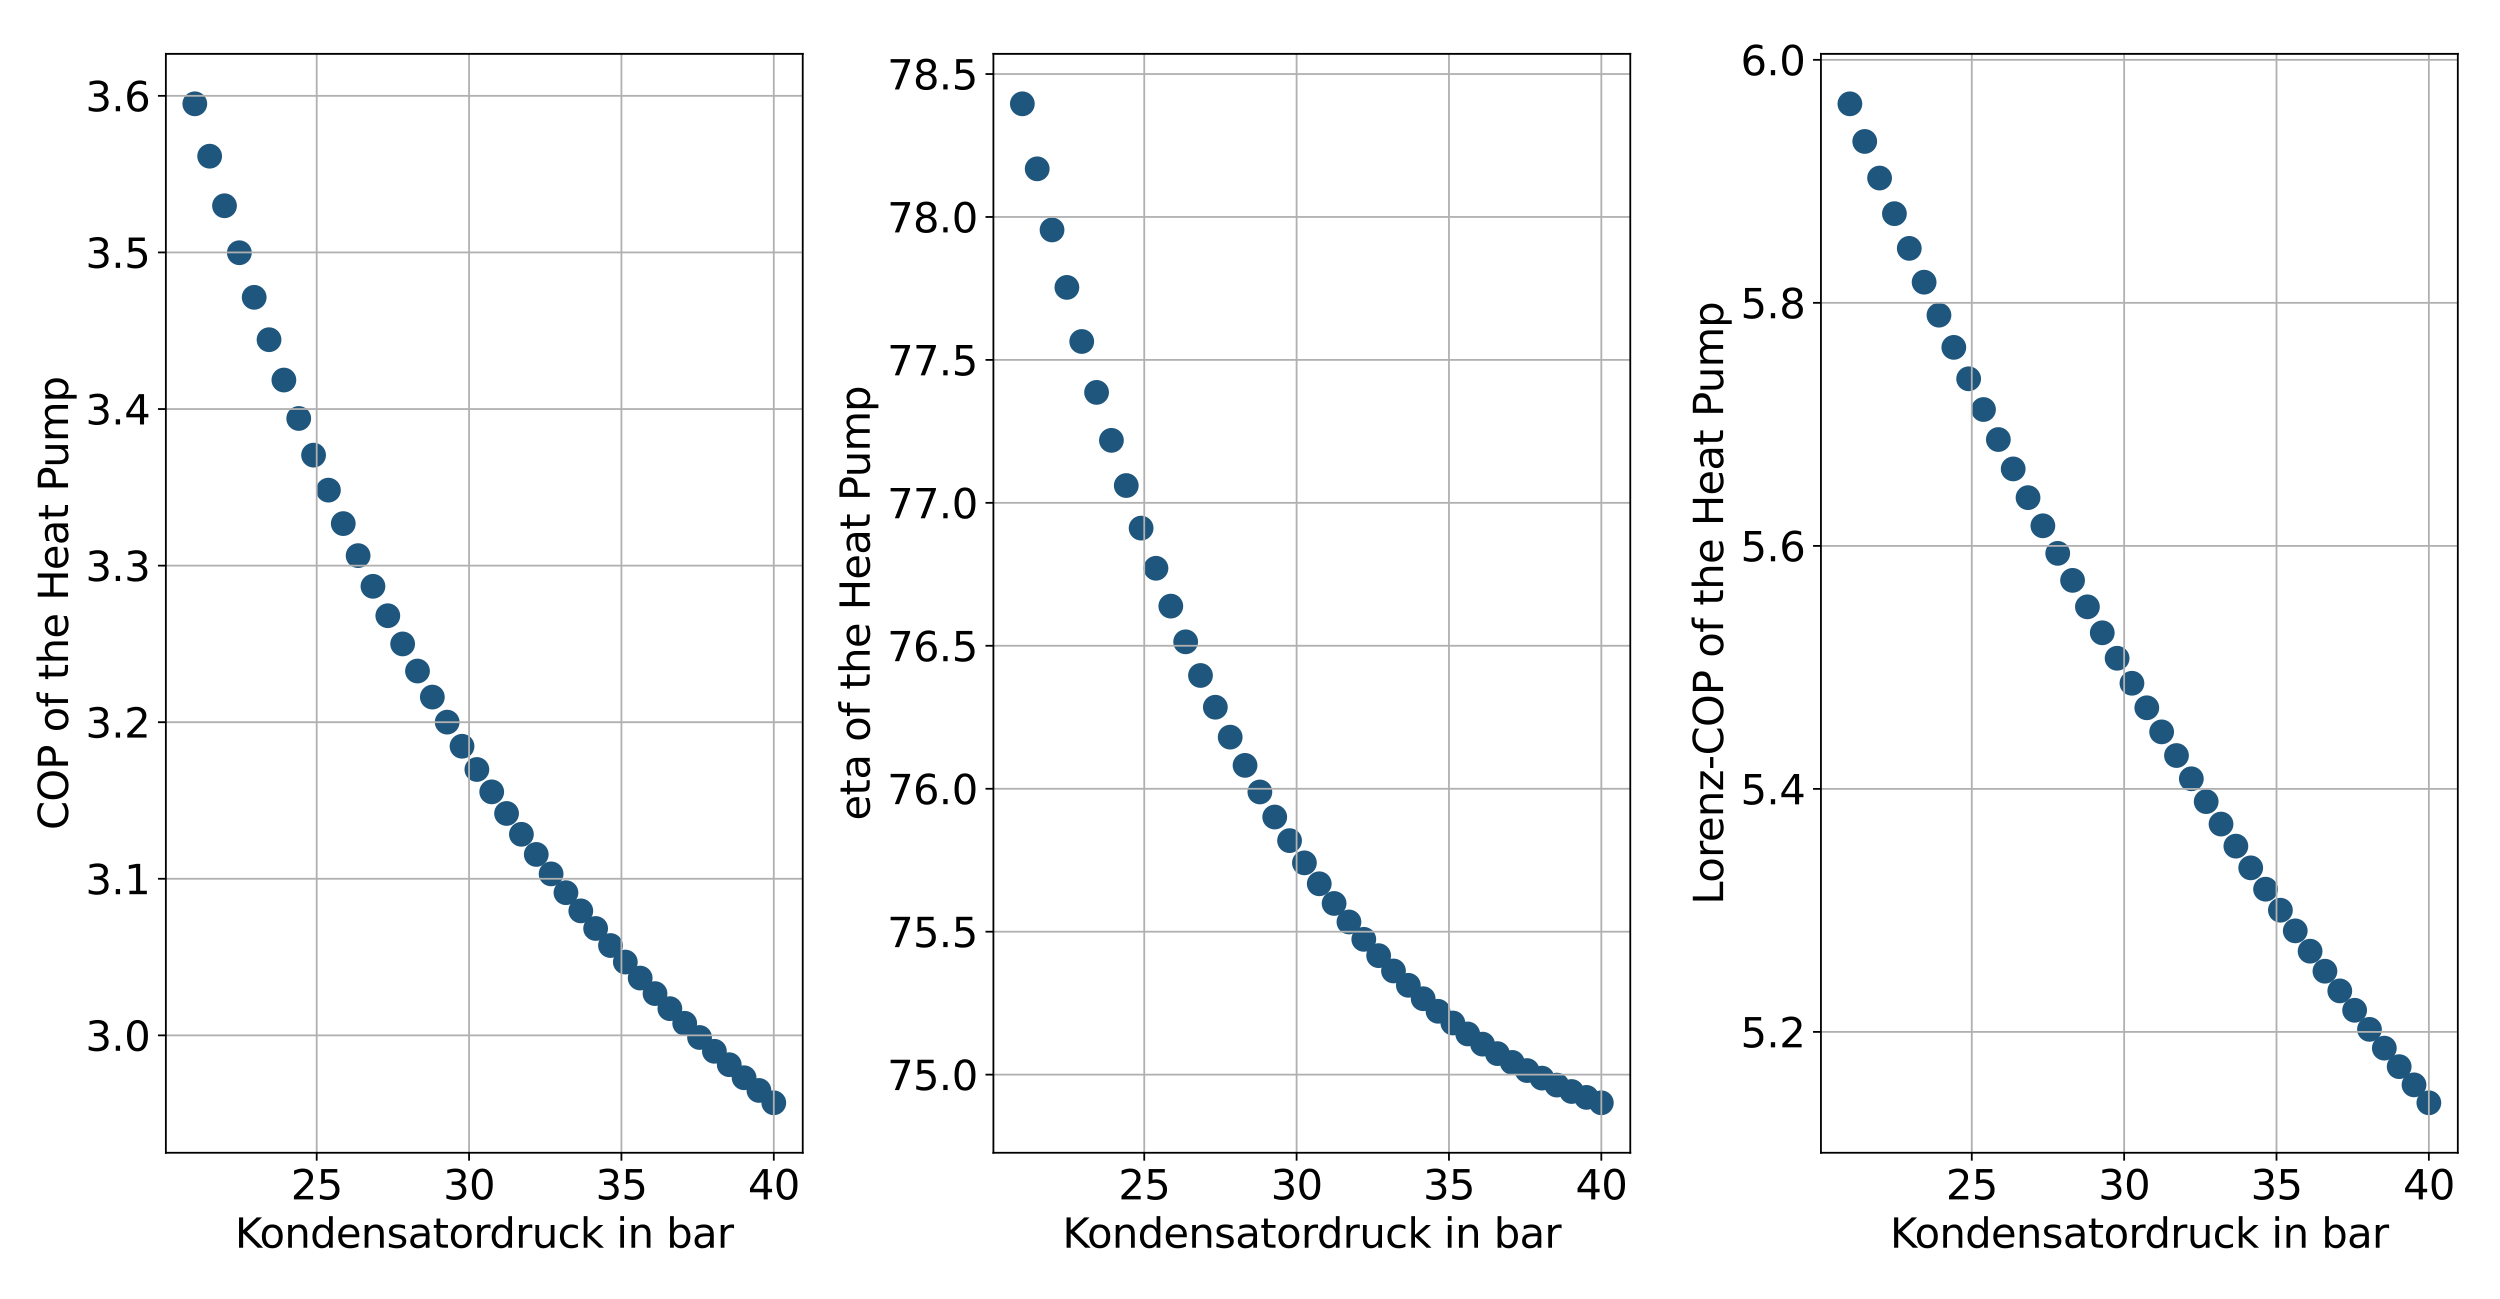 <?xml version="1.0" encoding="utf-8" standalone="no"?>
<!DOCTYPE svg PUBLIC "-//W3C//DTD SVG 1.1//EN"
  "http://www.w3.org/Graphics/SVG/1.1/DTD/svg11.dtd">
<svg xmlns:xlink="http://www.w3.org/1999/xlink" width="1108.224pt" height="576pt" viewBox="0 0 1108.224 576" xmlns="http://www.w3.org/2000/svg" version="1.1">
 <defs>
  <style type="text/css">*{stroke-linejoin: round; stroke-linecap: butt}</style>
 </defs>
 <g id="figure_1">
  <g id="patch_1">
   <path d="M 0 576 
L 1108.224 576 
L 1108.224 0 
L 0 0 
z
" style="fill: #ffffff"/>
  </g>
  <g id="axes_1">
   <g id="patch_2">
    <path d="M 73.526 511 
L 355.844 511 
L 355.844 23.878 
L 73.526 23.878 
z
" style="fill: #ffffff"/>
   </g>
   <g id="PathCollection_1">
    <defs>
     <path id="m84da83ea0f" d="M 0 5 
C 1.326 5 2.598 4.473 3.536 3.536 
C 4.473 2.598 5 1.326 5 0 
C 5 -1.326 4.473 -2.598 3.536 -3.536 
C 2.598 -4.473 1.326 -5 0 -5 
C -1.326 -5 -2.598 -4.473 -3.536 -3.536 
C -4.473 -2.598 -5 -1.326 -5 0 
C -5 1.326 -4.473 2.598 -3.536 3.536 
C -2.598 4.473 -1.326 5 0 5 
z
" style="stroke: #1f567d"/>
    </defs>
    <g clip-path="url(#pd840b50c28)">
     <use xlink:href="#m84da83ea0f" x="86.358" y="46.02" style="fill: #1f567d; stroke: #1f567d"/>
     <use xlink:href="#m84da83ea0f" x="92.939" y="69.239" style="fill: #1f567d; stroke: #1f567d"/>
     <use xlink:href="#m84da83ea0f" x="99.52" y="91.212" style="fill: #1f567d; stroke: #1f567d"/>
     <use xlink:href="#m84da83ea0f" x="106.101" y="112.037" style="fill: #1f567d; stroke: #1f567d"/>
     <use xlink:href="#m84da83ea0f" x="112.682" y="131.803" style="fill: #1f567d; stroke: #1f567d"/>
     <use xlink:href="#m84da83ea0f" x="119.263" y="150.59" style="fill: #1f567d; stroke: #1f567d"/>
     <use xlink:href="#m84da83ea0f" x="125.843" y="168.468" style="fill: #1f567d; stroke: #1f567d"/>
     <use xlink:href="#m84da83ea0f" x="132.424" y="185.503" style="fill: #1f567d; stroke: #1f567d"/>
     <use xlink:href="#m84da83ea0f" x="139.005" y="201.753" style="fill: #1f567d; stroke: #1f567d"/>
     <use xlink:href="#m84da83ea0f" x="145.586" y="217.272" style="fill: #1f567d; stroke: #1f567d"/>
     <use xlink:href="#m84da83ea0f" x="152.167" y="232.107" style="fill: #1f567d; stroke: #1f567d"/>
     <use xlink:href="#m84da83ea0f" x="158.748" y="246.304" style="fill: #1f567d; stroke: #1f567d"/>
     <use xlink:href="#m84da83ea0f" x="165.328" y="259.903" style="fill: #1f567d; stroke: #1f567d"/>
     <use xlink:href="#m84da83ea0f" x="171.909" y="272.94" style="fill: #1f567d; stroke: #1f567d"/>
     <use xlink:href="#m84da83ea0f" x="178.49" y="285.45" style="fill: #1f567d; stroke: #1f567d"/>
     <use xlink:href="#m84da83ea0f" x="185.071" y="297.464" style="fill: #1f567d; stroke: #1f567d"/>
     <use xlink:href="#m84da83ea0f" x="191.652" y="309.01" style="fill: #1f567d; stroke: #1f567d"/>
     <use xlink:href="#m84da83ea0f" x="198.233" y="320.116" style="fill: #1f567d; stroke: #1f567d"/>
     <use xlink:href="#m84da83ea0f" x="204.813" y="330.807" style="fill: #1f567d; stroke: #1f567d"/>
     <use xlink:href="#m84da83ea0f" x="211.394" y="341.104" style="fill: #1f567d; stroke: #1f567d"/>
     <use xlink:href="#m84da83ea0f" x="217.975" y="351.029" style="fill: #1f567d; stroke: #1f567d"/>
     <use xlink:href="#m84da83ea0f" x="224.556" y="360.602" style="fill: #1f567d; stroke: #1f567d"/>
     <use xlink:href="#m84da83ea0f" x="231.137" y="369.841" style="fill: #1f567d; stroke: #1f567d"/>
     <use xlink:href="#m84da83ea0f" x="237.718" y="378.763" style="fill: #1f567d; stroke: #1f567d"/>
     <use xlink:href="#m84da83ea0f" x="244.299" y="387.384" style="fill: #1f567d; stroke: #1f567d"/>
     <use xlink:href="#m84da83ea0f" x="250.879" y="395.72" style="fill: #1f567d; stroke: #1f567d"/>
     <use xlink:href="#m84da83ea0f" x="257.46" y="403.783" style="fill: #1f567d; stroke: #1f567d"/>
     <use xlink:href="#m84da83ea0f" x="264.041" y="411.588" style="fill: #1f567d; stroke: #1f567d"/>
     <use xlink:href="#m84da83ea0f" x="270.622" y="419.145" style="fill: #1f567d; stroke: #1f567d"/>
     <use xlink:href="#m84da83ea0f" x="277.203" y="426.468" style="fill: #1f567d; stroke: #1f567d"/>
     <use xlink:href="#m84da83ea0f" x="283.784" y="433.566" style="fill: #1f567d; stroke: #1f567d"/>
     <use xlink:href="#m84da83ea0f" x="290.364" y="440.449" style="fill: #1f567d; stroke: #1f567d"/>
     <use xlink:href="#m84da83ea0f" x="296.945" y="447.129" style="fill: #1f567d; stroke: #1f567d"/>
     <use xlink:href="#m84da83ea0f" x="303.526" y="453.612" style="fill: #1f567d; stroke: #1f567d"/>
     <use xlink:href="#m84da83ea0f" x="310.107" y="459.909" style="fill: #1f567d; stroke: #1f567d"/>
     <use xlink:href="#m84da83ea0f" x="316.688" y="466.027" style="fill: #1f567d; stroke: #1f567d"/>
     <use xlink:href="#m84da83ea0f" x="323.269" y="471.974" style="fill: #1f567d; stroke: #1f567d"/>
     <use xlink:href="#m84da83ea0f" x="329.849" y="477.757" style="fill: #1f567d; stroke: #1f567d"/>
     <use xlink:href="#m84da83ea0f" x="336.43" y="483.383" style="fill: #1f567d; stroke: #1f567d"/>
     <use xlink:href="#m84da83ea0f" x="343.011" y="488.858" style="fill: #1f567d; stroke: #1f567d"/>
    </g>
   </g>
   <g id="matplotlib.axis_1">
    <g id="xtick_1">
     <g id="line2d_1">
      <path d="M 140.39 511 
L 140.39 23.878 
" clip-path="url(#pd840b50c28)" style="fill: none; stroke: #b0b0b0; stroke-width: 0.8; stroke-linecap: square"/>
     </g>
     <g id="line2d_2">
      <defs>
       <path id="m00ceed716a" d="M 0 0 
L 0 3.5 
" style="stroke: #000000; stroke-width: 0.8"/>
      </defs>
      <g>
       <use xlink:href="#m00ceed716a" x="140.39" y="511" style="stroke: #000000; stroke-width: 0.8"/>
      </g>
     </g>
     <g id="text_1">
      <!-- 25 -->
      <g transform="translate(128.938 531.677) scale(0.18 -0.18)">
       <defs>
        <path id="DejaVuSans-32" d="M 1228 531 
L 3431 531 
L 3431 0 
L 469 0 
L 469 531 
Q 828 903 1448 1529 
Q 2069 2156 2228 2338 
Q 2531 2678 2651 2914 
Q 2772 3150 2772 3378 
Q 2772 3750 2511 3984 
Q 2250 4219 1831 4219 
Q 1534 4219 1204 4116 
Q 875 4013 500 3803 
L 500 4441 
Q 881 4594 1212 4672 
Q 1544 4750 1819 4750 
Q 2544 4750 2975 4387 
Q 3406 4025 3406 3419 
Q 3406 3131 3298 2873 
Q 3191 2616 2906 2266 
Q 2828 2175 2409 1742 
Q 1991 1309 1228 531 
z
" transform="scale(0.016)"/>
        <path id="DejaVuSans-35" d="M 691 4666 
L 3169 4666 
L 3169 4134 
L 1269 4134 
L 1269 2991 
Q 1406 3038 1543 3061 
Q 1681 3084 1819 3084 
Q 2600 3084 3056 2656 
Q 3513 2228 3513 1497 
Q 3513 744 3044 326 
Q 2575 -91 1722 -91 
Q 1428 -91 1123 -41 
Q 819 9 494 109 
L 494 744 
Q 775 591 1075 516 
Q 1375 441 1709 441 
Q 2250 441 2565 725 
Q 2881 1009 2881 1497 
Q 2881 1984 2565 2268 
Q 2250 2553 1709 2553 
Q 1456 2553 1204 2497 
Q 953 2441 691 2322 
L 691 4666 
z
" transform="scale(0.016)"/>
       </defs>
       <use xlink:href="#DejaVuSans-32"/>
       <use xlink:href="#DejaVuSans-35" x="63.623"/>
      </g>
     </g>
    </g>
    <g id="xtick_2">
     <g id="line2d_3">
      <path d="M 207.931 511 
L 207.931 23.878 
" clip-path="url(#pd840b50c28)" style="fill: none; stroke: #b0b0b0; stroke-width: 0.8; stroke-linecap: square"/>
     </g>
     <g id="line2d_4">
      <g>
       <use xlink:href="#m00ceed716a" x="207.931" y="511" style="stroke: #000000; stroke-width: 0.8"/>
      </g>
     </g>
     <g id="text_2">
      <!-- 30 -->
      <g transform="translate(196.478 531.677) scale(0.18 -0.18)">
       <defs>
        <path id="DejaVuSans-33" d="M 2597 2516 
Q 3050 2419 3304 2112 
Q 3559 1806 3559 1356 
Q 3559 666 3084 287 
Q 2609 -91 1734 -91 
Q 1441 -91 1130 -33 
Q 819 25 488 141 
L 488 750 
Q 750 597 1062 519 
Q 1375 441 1716 441 
Q 2309 441 2620 675 
Q 2931 909 2931 1356 
Q 2931 1769 2642 2001 
Q 2353 2234 1838 2234 
L 1294 2234 
L 1294 2753 
L 1863 2753 
Q 2328 2753 2575 2939 
Q 2822 3125 2822 3475 
Q 2822 3834 2567 4026 
Q 2313 4219 1838 4219 
Q 1578 4219 1281 4162 
Q 984 4106 628 3988 
L 628 4550 
Q 988 4650 1302 4700 
Q 1616 4750 1894 4750 
Q 2613 4750 3031 4423 
Q 3450 4097 3450 3541 
Q 3450 3153 3228 2886 
Q 3006 2619 2597 2516 
z
" transform="scale(0.016)"/>
        <path id="DejaVuSans-30" d="M 2034 4250 
Q 1547 4250 1301 3770 
Q 1056 3291 1056 2328 
Q 1056 1369 1301 889 
Q 1547 409 2034 409 
Q 2525 409 2770 889 
Q 3016 1369 3016 2328 
Q 3016 3291 2770 3770 
Q 2525 4250 2034 4250 
z
M 2034 4750 
Q 2819 4750 3233 4129 
Q 3647 3509 3647 2328 
Q 3647 1150 3233 529 
Q 2819 -91 2034 -91 
Q 1250 -91 836 529 
Q 422 1150 422 2328 
Q 422 3509 836 4129 
Q 1250 4750 2034 4750 
z
" transform="scale(0.016)"/>
       </defs>
       <use xlink:href="#DejaVuSans-33"/>
       <use xlink:href="#DejaVuSans-30" x="63.623"/>
      </g>
     </g>
    </g>
    <g id="xtick_3">
     <g id="line2d_5">
      <path d="M 275.471 511 
L 275.471 23.878 
" clip-path="url(#pd840b50c28)" style="fill: none; stroke: #b0b0b0; stroke-width: 0.8; stroke-linecap: square"/>
     </g>
     <g id="line2d_6">
      <g>
       <use xlink:href="#m00ceed716a" x="275.471" y="511" style="stroke: #000000; stroke-width: 0.8"/>
      </g>
     </g>
     <g id="text_3">
      <!-- 35 -->
      <g transform="translate(264.018 531.677) scale(0.18 -0.18)">
       <use xlink:href="#DejaVuSans-33"/>
       <use xlink:href="#DejaVuSans-35" x="63.623"/>
      </g>
     </g>
    </g>
    <g id="xtick_4">
     <g id="line2d_7">
      <path d="M 343.011 511 
L 343.011 23.878 
" clip-path="url(#pd840b50c28)" style="fill: none; stroke: #b0b0b0; stroke-width: 0.8; stroke-linecap: square"/>
     </g>
     <g id="line2d_8">
      <g>
       <use xlink:href="#m00ceed716a" x="343.011" y="511" style="stroke: #000000; stroke-width: 0.8"/>
      </g>
     </g>
     <g id="text_4">
      <!-- 40 -->
      <g transform="translate(331.559 531.677) scale(0.18 -0.18)">
       <defs>
        <path id="DejaVuSans-34" d="M 2419 4116 
L 825 1625 
L 2419 1625 
L 2419 4116 
z
M 2253 4666 
L 3047 4666 
L 3047 1625 
L 3713 1625 
L 3713 1100 
L 3047 1100 
L 3047 0 
L 2419 0 
L 2419 1100 
L 313 1100 
L 313 1709 
L 2253 4666 
z
" transform="scale(0.016)"/>
       </defs>
       <use xlink:href="#DejaVuSans-34"/>
       <use xlink:href="#DejaVuSans-30" x="63.623"/>
      </g>
     </g>
    </g>
    <g id="text_5">
     <!-- Kondensatordruck in bar -->
     <g transform="translate(104.155 553.098) scale(0.18 -0.18)">
      <defs>
       <path id="DejaVuSans-4b" d="M 628 4666 
L 1259 4666 
L 1259 2694 
L 3353 4666 
L 4166 4666 
L 1850 2491 
L 4331 0 
L 3500 0 
L 1259 2247 
L 1259 0 
L 628 0 
L 628 4666 
z
" transform="scale(0.016)"/>
       <path id="DejaVuSans-6f" d="M 1959 3097 
Q 1497 3097 1228 2736 
Q 959 2375 959 1747 
Q 959 1119 1226 758 
Q 1494 397 1959 397 
Q 2419 397 2687 759 
Q 2956 1122 2956 1747 
Q 2956 2369 2687 2733 
Q 2419 3097 1959 3097 
z
M 1959 3584 
Q 2709 3584 3137 3096 
Q 3566 2609 3566 1747 
Q 3566 888 3137 398 
Q 2709 -91 1959 -91 
Q 1206 -91 779 398 
Q 353 888 353 1747 
Q 353 2609 779 3096 
Q 1206 3584 1959 3584 
z
" transform="scale(0.016)"/>
       <path id="DejaVuSans-6e" d="M 3513 2113 
L 3513 0 
L 2938 0 
L 2938 2094 
Q 2938 2591 2744 2837 
Q 2550 3084 2163 3084 
Q 1697 3084 1428 2787 
Q 1159 2491 1159 1978 
L 1159 0 
L 581 0 
L 581 3500 
L 1159 3500 
L 1159 2956 
Q 1366 3272 1645 3428 
Q 1925 3584 2291 3584 
Q 2894 3584 3203 3211 
Q 3513 2838 3513 2113 
z
" transform="scale(0.016)"/>
       <path id="DejaVuSans-64" d="M 2906 2969 
L 2906 4863 
L 3481 4863 
L 3481 0 
L 2906 0 
L 2906 525 
Q 2725 213 2448 61 
Q 2172 -91 1784 -91 
Q 1150 -91 751 415 
Q 353 922 353 1747 
Q 353 2572 751 3078 
Q 1150 3584 1784 3584 
Q 2172 3584 2448 3432 
Q 2725 3281 2906 2969 
z
M 947 1747 
Q 947 1113 1208 752 
Q 1469 391 1925 391 
Q 2381 391 2643 752 
Q 2906 1113 2906 1747 
Q 2906 2381 2643 2742 
Q 2381 3103 1925 3103 
Q 1469 3103 1208 2742 
Q 947 2381 947 1747 
z
" transform="scale(0.016)"/>
       <path id="DejaVuSans-65" d="M 3597 1894 
L 3597 1613 
L 953 1613 
Q 991 1019 1311 708 
Q 1631 397 2203 397 
Q 2534 397 2845 478 
Q 3156 559 3463 722 
L 3463 178 
Q 3153 47 2828 -22 
Q 2503 -91 2169 -91 
Q 1331 -91 842 396 
Q 353 884 353 1716 
Q 353 2575 817 3079 
Q 1281 3584 2069 3584 
Q 2775 3584 3186 3129 
Q 3597 2675 3597 1894 
z
M 3022 2063 
Q 3016 2534 2758 2815 
Q 2500 3097 2075 3097 
Q 1594 3097 1305 2825 
Q 1016 2553 972 2059 
L 3022 2063 
z
" transform="scale(0.016)"/>
       <path id="DejaVuSans-73" d="M 2834 3397 
L 2834 2853 
Q 2591 2978 2328 3040 
Q 2066 3103 1784 3103 
Q 1356 3103 1142 2972 
Q 928 2841 928 2578 
Q 928 2378 1081 2264 
Q 1234 2150 1697 2047 
L 1894 2003 
Q 2506 1872 2764 1633 
Q 3022 1394 3022 966 
Q 3022 478 2636 193 
Q 2250 -91 1575 -91 
Q 1294 -91 989 -36 
Q 684 19 347 128 
L 347 722 
Q 666 556 975 473 
Q 1284 391 1588 391 
Q 1994 391 2212 530 
Q 2431 669 2431 922 
Q 2431 1156 2273 1281 
Q 2116 1406 1581 1522 
L 1381 1569 
Q 847 1681 609 1914 
Q 372 2147 372 2553 
Q 372 3047 722 3315 
Q 1072 3584 1716 3584 
Q 2034 3584 2315 3537 
Q 2597 3491 2834 3397 
z
" transform="scale(0.016)"/>
       <path id="DejaVuSans-61" d="M 2194 1759 
Q 1497 1759 1228 1600 
Q 959 1441 959 1056 
Q 959 750 1161 570 
Q 1363 391 1709 391 
Q 2188 391 2477 730 
Q 2766 1069 2766 1631 
L 2766 1759 
L 2194 1759 
z
M 3341 1997 
L 3341 0 
L 2766 0 
L 2766 531 
Q 2569 213 2275 61 
Q 1981 -91 1556 -91 
Q 1019 -91 701 211 
Q 384 513 384 1019 
Q 384 1609 779 1909 
Q 1175 2209 1959 2209 
L 2766 2209 
L 2766 2266 
Q 2766 2663 2505 2880 
Q 2244 3097 1772 3097 
Q 1472 3097 1187 3025 
Q 903 2953 641 2809 
L 641 3341 
Q 956 3463 1253 3523 
Q 1550 3584 1831 3584 
Q 2591 3584 2966 3190 
Q 3341 2797 3341 1997 
z
" transform="scale(0.016)"/>
       <path id="DejaVuSans-74" d="M 1172 4494 
L 1172 3500 
L 2356 3500 
L 2356 3053 
L 1172 3053 
L 1172 1153 
Q 1172 725 1289 603 
Q 1406 481 1766 481 
L 2356 481 
L 2356 0 
L 1766 0 
Q 1100 0 847 248 
Q 594 497 594 1153 
L 594 3053 
L 172 3053 
L 172 3500 
L 594 3500 
L 594 4494 
L 1172 4494 
z
" transform="scale(0.016)"/>
       <path id="DejaVuSans-72" d="M 2631 2963 
Q 2534 3019 2420 3045 
Q 2306 3072 2169 3072 
Q 1681 3072 1420 2755 
Q 1159 2438 1159 1844 
L 1159 0 
L 581 0 
L 581 3500 
L 1159 3500 
L 1159 2956 
Q 1341 3275 1631 3429 
Q 1922 3584 2338 3584 
Q 2397 3584 2469 3576 
Q 2541 3569 2628 3553 
L 2631 2963 
z
" transform="scale(0.016)"/>
       <path id="DejaVuSans-75" d="M 544 1381 
L 544 3500 
L 1119 3500 
L 1119 1403 
Q 1119 906 1312 657 
Q 1506 409 1894 409 
Q 2359 409 2629 706 
Q 2900 1003 2900 1516 
L 2900 3500 
L 3475 3500 
L 3475 0 
L 2900 0 
L 2900 538 
Q 2691 219 2414 64 
Q 2138 -91 1772 -91 
Q 1169 -91 856 284 
Q 544 659 544 1381 
z
M 1991 3584 
L 1991 3584 
z
" transform="scale(0.016)"/>
       <path id="DejaVuSans-63" d="M 3122 3366 
L 3122 2828 
Q 2878 2963 2633 3030 
Q 2388 3097 2138 3097 
Q 1578 3097 1268 2742 
Q 959 2388 959 1747 
Q 959 1106 1268 751 
Q 1578 397 2138 397 
Q 2388 397 2633 464 
Q 2878 531 3122 666 
L 3122 134 
Q 2881 22 2623 -34 
Q 2366 -91 2075 -91 
Q 1284 -91 818 406 
Q 353 903 353 1747 
Q 353 2603 823 3093 
Q 1294 3584 2113 3584 
Q 2378 3584 2631 3529 
Q 2884 3475 3122 3366 
z
" transform="scale(0.016)"/>
       <path id="DejaVuSans-6b" d="M 581 4863 
L 1159 4863 
L 1159 1991 
L 2875 3500 
L 3609 3500 
L 1753 1863 
L 3688 0 
L 2938 0 
L 1159 1709 
L 1159 0 
L 581 0 
L 581 4863 
z
" transform="scale(0.016)"/>
       <path id="DejaVuSans-20" transform="scale(0.016)"/>
       <path id="DejaVuSans-69" d="M 603 3500 
L 1178 3500 
L 1178 0 
L 603 0 
L 603 3500 
z
M 603 4863 
L 1178 4863 
L 1178 4134 
L 603 4134 
L 603 4863 
z
" transform="scale(0.016)"/>
       <path id="DejaVuSans-62" d="M 3116 1747 
Q 3116 2381 2855 2742 
Q 2594 3103 2138 3103 
Q 1681 3103 1420 2742 
Q 1159 2381 1159 1747 
Q 1159 1113 1420 752 
Q 1681 391 2138 391 
Q 2594 391 2855 752 
Q 3116 1113 3116 1747 
z
M 1159 2969 
Q 1341 3281 1617 3432 
Q 1894 3584 2278 3584 
Q 2916 3584 3314 3078 
Q 3713 2572 3713 1747 
Q 3713 922 3314 415 
Q 2916 -91 2278 -91 
Q 1894 -91 1617 61 
Q 1341 213 1159 525 
L 1159 0 
L 581 0 
L 581 4863 
L 1159 4863 
L 1159 2969 
z
" transform="scale(0.016)"/>
      </defs>
      <use xlink:href="#DejaVuSans-4b"/>
      <use xlink:href="#DejaVuSans-6f" x="60.576"/>
      <use xlink:href="#DejaVuSans-6e" x="121.758"/>
      <use xlink:href="#DejaVuSans-64" x="185.137"/>
      <use xlink:href="#DejaVuSans-65" x="248.613"/>
      <use xlink:href="#DejaVuSans-6e" x="310.137"/>
      <use xlink:href="#DejaVuSans-73" x="373.516"/>
      <use xlink:href="#DejaVuSans-61" x="425.615"/>
      <use xlink:href="#DejaVuSans-74" x="486.895"/>
      <use xlink:href="#DejaVuSans-6f" x="526.104"/>
      <use xlink:href="#DejaVuSans-72" x="587.285"/>
      <use xlink:href="#DejaVuSans-64" x="626.648"/>
      <use xlink:href="#DejaVuSans-72" x="690.125"/>
      <use xlink:href="#DejaVuSans-75" x="731.238"/>
      <use xlink:href="#DejaVuSans-63" x="794.617"/>
      <use xlink:href="#DejaVuSans-6b" x="849.598"/>
      <use xlink:href="#DejaVuSans-20" x="907.508"/>
      <use xlink:href="#DejaVuSans-69" x="939.295"/>
      <use xlink:href="#DejaVuSans-6e" x="967.078"/>
      <use xlink:href="#DejaVuSans-20" x="1030.457"/>
      <use xlink:href="#DejaVuSans-62" x="1062.244"/>
      <use xlink:href="#DejaVuSans-61" x="1125.721"/>
      <use xlink:href="#DejaVuSans-72" x="1187"/>
     </g>
    </g>
   </g>
   <g id="matplotlib.axis_2">
    <g id="ytick_1">
     <g id="line2d_9">
      <path d="M 73.526 458.972 
L 355.844 458.972 
" clip-path="url(#pd840b50c28)" style="fill: none; stroke: #b0b0b0; stroke-width: 0.8; stroke-linecap: square"/>
     </g>
     <g id="line2d_10">
      <defs>
       <path id="mab2165e5eb" d="M 0 0 
L -3.5 0 
" style="stroke: #000000; stroke-width: 0.8"/>
      </defs>
      <g>
       <use xlink:href="#mab2165e5eb" x="73.526" y="458.972" style="stroke: #000000; stroke-width: 0.8"/>
      </g>
     </g>
     <g id="text_6">
      <!-- 3.0 -->
      <g transform="translate(37.9 465.811) scale(0.18 -0.18)">
       <defs>
        <path id="DejaVuSans-2e" d="M 684 794 
L 1344 794 
L 1344 0 
L 684 0 
L 684 794 
z
" transform="scale(0.016)"/>
       </defs>
       <use xlink:href="#DejaVuSans-33"/>
       <use xlink:href="#DejaVuSans-2e" x="63.623"/>
       <use xlink:href="#DejaVuSans-30" x="95.41"/>
      </g>
     </g>
    </g>
    <g id="ytick_2">
     <g id="line2d_11">
      <path d="M 73.526 389.558 
L 355.844 389.558 
" clip-path="url(#pd840b50c28)" style="fill: none; stroke: #b0b0b0; stroke-width: 0.8; stroke-linecap: square"/>
     </g>
     <g id="line2d_12">
      <g>
       <use xlink:href="#mab2165e5eb" x="73.526" y="389.558" style="stroke: #000000; stroke-width: 0.8"/>
      </g>
     </g>
     <g id="text_7">
      <!-- 3.1 -->
      <g transform="translate(37.9 396.396) scale(0.18 -0.18)">
       <defs>
        <path id="DejaVuSans-31" d="M 794 531 
L 1825 531 
L 1825 4091 
L 703 3866 
L 703 4441 
L 1819 4666 
L 2450 4666 
L 2450 531 
L 3481 531 
L 3481 0 
L 794 0 
L 794 531 
z
" transform="scale(0.016)"/>
       </defs>
       <use xlink:href="#DejaVuSans-33"/>
       <use xlink:href="#DejaVuSans-2e" x="63.623"/>
       <use xlink:href="#DejaVuSans-31" x="95.41"/>
      </g>
     </g>
    </g>
    <g id="ytick_3">
     <g id="line2d_13">
      <path d="M 73.526 320.143 
L 355.844 320.143 
" clip-path="url(#pd840b50c28)" style="fill: none; stroke: #b0b0b0; stroke-width: 0.8; stroke-linecap: square"/>
     </g>
     <g id="line2d_14">
      <g>
       <use xlink:href="#mab2165e5eb" x="73.526" y="320.143" style="stroke: #000000; stroke-width: 0.8"/>
      </g>
     </g>
     <g id="text_8">
      <!-- 3.2 -->
      <g transform="translate(37.9 326.982) scale(0.18 -0.18)">
       <use xlink:href="#DejaVuSans-33"/>
       <use xlink:href="#DejaVuSans-2e" x="63.623"/>
       <use xlink:href="#DejaVuSans-32" x="95.41"/>
      </g>
     </g>
    </g>
    <g id="ytick_4">
     <g id="line2d_15">
      <path d="M 73.526 250.729 
L 355.844 250.729 
" clip-path="url(#pd840b50c28)" style="fill: none; stroke: #b0b0b0; stroke-width: 0.8; stroke-linecap: square"/>
     </g>
     <g id="line2d_16">
      <g>
       <use xlink:href="#mab2165e5eb" x="73.526" y="250.729" style="stroke: #000000; stroke-width: 0.8"/>
      </g>
     </g>
     <g id="text_9">
      <!-- 3.3 -->
      <g transform="translate(37.9 257.567) scale(0.18 -0.18)">
       <use xlink:href="#DejaVuSans-33"/>
       <use xlink:href="#DejaVuSans-2e" x="63.623"/>
       <use xlink:href="#DejaVuSans-33" x="95.41"/>
      </g>
     </g>
    </g>
    <g id="ytick_5">
     <g id="line2d_17">
      <path d="M 73.526 181.314 
L 355.844 181.314 
" clip-path="url(#pd840b50c28)" style="fill: none; stroke: #b0b0b0; stroke-width: 0.8; stroke-linecap: square"/>
     </g>
     <g id="line2d_18">
      <g>
       <use xlink:href="#mab2165e5eb" x="73.526" y="181.314" style="stroke: #000000; stroke-width: 0.8"/>
      </g>
     </g>
     <g id="text_10">
      <!-- 3.4 -->
      <g transform="translate(37.9 188.153) scale(0.18 -0.18)">
       <use xlink:href="#DejaVuSans-33"/>
       <use xlink:href="#DejaVuSans-2e" x="63.623"/>
       <use xlink:href="#DejaVuSans-34" x="95.41"/>
      </g>
     </g>
    </g>
    <g id="ytick_6">
     <g id="line2d_19">
      <path d="M 73.526 111.899 
L 355.844 111.899 
" clip-path="url(#pd840b50c28)" style="fill: none; stroke: #b0b0b0; stroke-width: 0.8; stroke-linecap: square"/>
     </g>
     <g id="line2d_20">
      <g>
       <use xlink:href="#mab2165e5eb" x="73.526" y="111.899" style="stroke: #000000; stroke-width: 0.8"/>
      </g>
     </g>
     <g id="text_11">
      <!-- 3.5 -->
      <g transform="translate(37.9 118.738) scale(0.18 -0.18)">
       <use xlink:href="#DejaVuSans-33"/>
       <use xlink:href="#DejaVuSans-2e" x="63.623"/>
       <use xlink:href="#DejaVuSans-35" x="95.41"/>
      </g>
     </g>
    </g>
    <g id="ytick_7">
     <g id="line2d_21">
      <path d="M 73.526 42.485 
L 355.844 42.485 
" clip-path="url(#pd840b50c28)" style="fill: none; stroke: #b0b0b0; stroke-width: 0.8; stroke-linecap: square"/>
     </g>
     <g id="line2d_22">
      <g>
       <use xlink:href="#mab2165e5eb" x="73.526" y="42.485" style="stroke: #000000; stroke-width: 0.8"/>
      </g>
     </g>
     <g id="text_12">
      <!-- 3.6 -->
      <g transform="translate(37.9 49.323) scale(0.18 -0.18)">
       <defs>
        <path id="DejaVuSans-36" d="M 2113 2584 
Q 1688 2584 1439 2293 
Q 1191 2003 1191 1497 
Q 1191 994 1439 701 
Q 1688 409 2113 409 
Q 2538 409 2786 701 
Q 3034 994 3034 1497 
Q 3034 2003 2786 2293 
Q 2538 2584 2113 2584 
z
M 3366 4563 
L 3366 3988 
Q 3128 4100 2886 4159 
Q 2644 4219 2406 4219 
Q 1781 4219 1451 3797 
Q 1122 3375 1075 2522 
Q 1259 2794 1537 2939 
Q 1816 3084 2150 3084 
Q 2853 3084 3261 2657 
Q 3669 2231 3669 1497 
Q 3669 778 3244 343 
Q 2819 -91 2113 -91 
Q 1303 -91 875 529 
Q 447 1150 447 2328 
Q 447 3434 972 4092 
Q 1497 4750 2381 4750 
Q 2619 4750 2861 4703 
Q 3103 4656 3366 4563 
z
" transform="scale(0.016)"/>
       </defs>
       <use xlink:href="#DejaVuSans-33"/>
       <use xlink:href="#DejaVuSans-2e" x="63.623"/>
       <use xlink:href="#DejaVuSans-36" x="95.41"/>
      </g>
     </g>
    </g>
    <g id="text_13">
     <!-- COP of the Heat Pump -->
     <g transform="translate(30.157 367.924) rotate(-90) scale(0.18 -0.18)">
      <defs>
       <path id="DejaVuSans-43" d="M 4122 4306 
L 4122 3641 
Q 3803 3938 3442 4084 
Q 3081 4231 2675 4231 
Q 1875 4231 1450 3742 
Q 1025 3253 1025 2328 
Q 1025 1406 1450 917 
Q 1875 428 2675 428 
Q 3081 428 3442 575 
Q 3803 722 4122 1019 
L 4122 359 
Q 3791 134 3420 21 
Q 3050 -91 2638 -91 
Q 1578 -91 968 557 
Q 359 1206 359 2328 
Q 359 3453 968 4101 
Q 1578 4750 2638 4750 
Q 3056 4750 3426 4639 
Q 3797 4528 4122 4306 
z
" transform="scale(0.016)"/>
       <path id="DejaVuSans-4f" d="M 2522 4238 
Q 1834 4238 1429 3725 
Q 1025 3213 1025 2328 
Q 1025 1447 1429 934 
Q 1834 422 2522 422 
Q 3209 422 3611 934 
Q 4013 1447 4013 2328 
Q 4013 3213 3611 3725 
Q 3209 4238 2522 4238 
z
M 2522 4750 
Q 3503 4750 4090 4092 
Q 4678 3434 4678 2328 
Q 4678 1225 4090 567 
Q 3503 -91 2522 -91 
Q 1538 -91 948 565 
Q 359 1222 359 2328 
Q 359 3434 948 4092 
Q 1538 4750 2522 4750 
z
" transform="scale(0.016)"/>
       <path id="DejaVuSans-50" d="M 1259 4147 
L 1259 2394 
L 2053 2394 
Q 2494 2394 2734 2622 
Q 2975 2850 2975 3272 
Q 2975 3691 2734 3919 
Q 2494 4147 2053 4147 
L 1259 4147 
z
M 628 4666 
L 2053 4666 
Q 2838 4666 3239 4311 
Q 3641 3956 3641 3272 
Q 3641 2581 3239 2228 
Q 2838 1875 2053 1875 
L 1259 1875 
L 1259 0 
L 628 0 
L 628 4666 
z
" transform="scale(0.016)"/>
       <path id="DejaVuSans-66" d="M 2375 4863 
L 2375 4384 
L 1825 4384 
Q 1516 4384 1395 4259 
Q 1275 4134 1275 3809 
L 1275 3500 
L 2222 3500 
L 2222 3053 
L 1275 3053 
L 1275 0 
L 697 0 
L 697 3053 
L 147 3053 
L 147 3500 
L 697 3500 
L 697 3744 
Q 697 4328 969 4595 
Q 1241 4863 1831 4863 
L 2375 4863 
z
" transform="scale(0.016)"/>
       <path id="DejaVuSans-68" d="M 3513 2113 
L 3513 0 
L 2938 0 
L 2938 2094 
Q 2938 2591 2744 2837 
Q 2550 3084 2163 3084 
Q 1697 3084 1428 2787 
Q 1159 2491 1159 1978 
L 1159 0 
L 581 0 
L 581 4863 
L 1159 4863 
L 1159 2956 
Q 1366 3272 1645 3428 
Q 1925 3584 2291 3584 
Q 2894 3584 3203 3211 
Q 3513 2838 3513 2113 
z
" transform="scale(0.016)"/>
       <path id="DejaVuSans-48" d="M 628 4666 
L 1259 4666 
L 1259 2753 
L 3553 2753 
L 3553 4666 
L 4184 4666 
L 4184 0 
L 3553 0 
L 3553 2222 
L 1259 2222 
L 1259 0 
L 628 0 
L 628 4666 
z
" transform="scale(0.016)"/>
       <path id="DejaVuSans-6d" d="M 3328 2828 
Q 3544 3216 3844 3400 
Q 4144 3584 4550 3584 
Q 5097 3584 5394 3201 
Q 5691 2819 5691 2113 
L 5691 0 
L 5113 0 
L 5113 2094 
Q 5113 2597 4934 2840 
Q 4756 3084 4391 3084 
Q 3944 3084 3684 2787 
Q 3425 2491 3425 1978 
L 3425 0 
L 2847 0 
L 2847 2094 
Q 2847 2600 2669 2842 
Q 2491 3084 2119 3084 
Q 1678 3084 1418 2786 
Q 1159 2488 1159 1978 
L 1159 0 
L 581 0 
L 581 3500 
L 1159 3500 
L 1159 2956 
Q 1356 3278 1631 3431 
Q 1906 3584 2284 3584 
Q 2666 3584 2933 3390 
Q 3200 3197 3328 2828 
z
" transform="scale(0.016)"/>
       <path id="DejaVuSans-70" d="M 1159 525 
L 1159 -1331 
L 581 -1331 
L 581 3500 
L 1159 3500 
L 1159 2969 
Q 1341 3281 1617 3432 
Q 1894 3584 2278 3584 
Q 2916 3584 3314 3078 
Q 3713 2572 3713 1747 
Q 3713 922 3314 415 
Q 2916 -91 2278 -91 
Q 1894 -91 1617 61 
Q 1341 213 1159 525 
z
M 3116 1747 
Q 3116 2381 2855 2742 
Q 2594 3103 2138 3103 
Q 1681 3103 1420 2742 
Q 1159 2381 1159 1747 
Q 1159 1113 1420 752 
Q 1681 391 2138 391 
Q 2594 391 2855 752 
Q 3116 1113 3116 1747 
z
" transform="scale(0.016)"/>
      </defs>
      <use xlink:href="#DejaVuSans-43"/>
      <use xlink:href="#DejaVuSans-4f" x="69.824"/>
      <use xlink:href="#DejaVuSans-50" x="148.535"/>
      <use xlink:href="#DejaVuSans-20" x="208.838"/>
      <use xlink:href="#DejaVuSans-6f" x="240.625"/>
      <use xlink:href="#DejaVuSans-66" x="301.807"/>
      <use xlink:href="#DejaVuSans-20" x="337.012"/>
      <use xlink:href="#DejaVuSans-74" x="368.799"/>
      <use xlink:href="#DejaVuSans-68" x="408.008"/>
      <use xlink:href="#DejaVuSans-65" x="471.387"/>
      <use xlink:href="#DejaVuSans-20" x="532.91"/>
      <use xlink:href="#DejaVuSans-48" x="564.697"/>
      <use xlink:href="#DejaVuSans-65" x="639.893"/>
      <use xlink:href="#DejaVuSans-61" x="701.416"/>
      <use xlink:href="#DejaVuSans-74" x="762.695"/>
      <use xlink:href="#DejaVuSans-20" x="801.904"/>
      <use xlink:href="#DejaVuSans-50" x="833.691"/>
      <use xlink:href="#DejaVuSans-75" x="892.244"/>
      <use xlink:href="#DejaVuSans-6d" x="955.623"/>
      <use xlink:href="#DejaVuSans-70" x="1053.035"/>
     </g>
    </g>
   </g>
   <g id="patch_3">
    <path d="M 73.526 511 
L 73.526 23.878 
" style="fill: none; stroke: #000000; stroke-width: 0.8; stroke-linejoin: miter; stroke-linecap: square"/>
   </g>
   <g id="patch_4">
    <path d="M 355.844 511 
L 355.844 23.878 
" style="fill: none; stroke: #000000; stroke-width: 0.8; stroke-linejoin: miter; stroke-linecap: square"/>
   </g>
   <g id="patch_5">
    <path d="M 73.526 511 
L 355.844 511 
" style="fill: none; stroke: #000000; stroke-width: 0.8; stroke-linejoin: miter; stroke-linecap: square"/>
   </g>
   <g id="patch_6">
    <path d="M 73.526 23.878 
L 355.844 23.878 
" style="fill: none; stroke: #000000; stroke-width: 0.8; stroke-linejoin: miter; stroke-linecap: square"/>
   </g>
  </g>
  <g id="axes_2">
   <g id="patch_7">
    <path d="M 440.365 511 
L 722.683 511 
L 722.683 23.878 
L 440.365 23.878 
z
" style="fill: #ffffff"/>
   </g>
   <g id="PathCollection_2">
    <g clip-path="url(#p56f2c728f0)">
     <use xlink:href="#m84da83ea0f" x="453.198" y="46.02" style="fill: #1f567d; stroke: #1f567d"/>
     <use xlink:href="#m84da83ea0f" x="459.779" y="74.841" style="fill: #1f567d; stroke: #1f567d"/>
     <use xlink:href="#m84da83ea0f" x="466.359" y="101.928" style="fill: #1f567d; stroke: #1f567d"/>
     <use xlink:href="#m84da83ea0f" x="472.94" y="127.403" style="fill: #1f567d; stroke: #1f567d"/>
     <use xlink:href="#m84da83ea0f" x="479.521" y="151.375" style="fill: #1f567d; stroke: #1f567d"/>
     <use xlink:href="#m84da83ea0f" x="486.102" y="173.944" style="fill: #1f567d; stroke: #1f567d"/>
     <use xlink:href="#m84da83ea0f" x="492.683" y="195.202" style="fill: #1f567d; stroke: #1f567d"/>
     <use xlink:href="#m84da83ea0f" x="499.264" y="215.232" style="fill: #1f567d; stroke: #1f567d"/>
     <use xlink:href="#m84da83ea0f" x="505.845" y="234.11" style="fill: #1f567d; stroke: #1f567d"/>
     <use xlink:href="#m84da83ea0f" x="512.425" y="251.907" style="fill: #1f567d; stroke: #1f567d"/>
     <use xlink:href="#m84da83ea0f" x="519.006" y="268.687" style="fill: #1f567d; stroke: #1f567d"/>
     <use xlink:href="#m84da83ea0f" x="525.587" y="284.511" style="fill: #1f567d; stroke: #1f567d"/>
     <use xlink:href="#m84da83ea0f" x="532.168" y="299.432" style="fill: #1f567d; stroke: #1f567d"/>
     <use xlink:href="#m84da83ea0f" x="538.749" y="313.503" style="fill: #1f567d; stroke: #1f567d"/>
     <use xlink:href="#m84da83ea0f" x="545.33" y="326.77" style="fill: #1f567d; stroke: #1f567d"/>
     <use xlink:href="#m84da83ea0f" x="551.91" y="339.278" style="fill: #1f567d; stroke: #1f567d"/>
     <use xlink:href="#m84da83ea0f" x="558.491" y="351.067" style="fill: #1f567d; stroke: #1f567d"/>
     <use xlink:href="#m84da83ea0f" x="565.072" y="362.177" style="fill: #1f567d; stroke: #1f567d"/>
     <use xlink:href="#m84da83ea0f" x="571.653" y="372.641" style="fill: #1f567d; stroke: #1f567d"/>
     <use xlink:href="#m84da83ea0f" x="578.234" y="382.495" style="fill: #1f567d; stroke: #1f567d"/>
     <use xlink:href="#m84da83ea0f" x="584.815" y="391.769" style="fill: #1f567d; stroke: #1f567d"/>
     <use xlink:href="#m84da83ea0f" x="591.395" y="400.492" style="fill: #1f567d; stroke: #1f567d"/>
     <use xlink:href="#m84da83ea0f" x="597.976" y="408.693" style="fill: #1f567d; stroke: #1f567d"/>
     <use xlink:href="#m84da83ea0f" x="604.557" y="416.397" style="fill: #1f567d; stroke: #1f567d"/>
     <use xlink:href="#m84da83ea0f" x="611.138" y="423.63" style="fill: #1f567d; stroke: #1f567d"/>
     <use xlink:href="#m84da83ea0f" x="617.719" y="430.414" style="fill: #1f567d; stroke: #1f567d"/>
     <use xlink:href="#m84da83ea0f" x="624.3" y="436.771" style="fill: #1f567d; stroke: #1f567d"/>
     <use xlink:href="#m84da83ea0f" x="630.881" y="442.722" style="fill: #1f567d; stroke: #1f567d"/>
     <use xlink:href="#m84da83ea0f" x="637.461" y="448.288" style="fill: #1f567d; stroke: #1f567d"/>
     <use xlink:href="#m84da83ea0f" x="644.042" y="453.486" style="fill: #1f567d; stroke: #1f567d"/>
     <use xlink:href="#m84da83ea0f" x="650.623" y="458.335" style="fill: #1f567d; stroke: #1f567d"/>
     <use xlink:href="#m84da83ea0f" x="657.204" y="462.853" style="fill: #1f567d; stroke: #1f567d"/>
     <use xlink:href="#m84da83ea0f" x="663.785" y="467.054" style="fill: #1f567d; stroke: #1f567d"/>
     <use xlink:href="#m84da83ea0f" x="670.366" y="470.955" style="fill: #1f567d; stroke: #1f567d"/>
     <use xlink:href="#m84da83ea0f" x="676.946" y="474.572" style="fill: #1f567d; stroke: #1f567d"/>
     <use xlink:href="#m84da83ea0f" x="683.527" y="477.917" style="fill: #1f567d; stroke: #1f567d"/>
     <use xlink:href="#m84da83ea0f" x="690.108" y="481.006" style="fill: #1f567d; stroke: #1f567d"/>
     <use xlink:href="#m84da83ea0f" x="696.689" y="483.85" style="fill: #1f567d; stroke: #1f567d"/>
     <use xlink:href="#m84da83ea0f" x="703.27" y="486.464" style="fill: #1f567d; stroke: #1f567d"/>
     <use xlink:href="#m84da83ea0f" x="709.851" y="488.858" style="fill: #1f567d; stroke: #1f567d"/>
    </g>
   </g>
   <g id="matplotlib.axis_3">
    <g id="xtick_5">
     <g id="line2d_23">
      <path d="M 507.23 511 
L 507.23 23.878 
" clip-path="url(#p56f2c728f0)" style="fill: none; stroke: #b0b0b0; stroke-width: 0.8; stroke-linecap: square"/>
     </g>
     <g id="line2d_24">
      <g>
       <use xlink:href="#m00ceed716a" x="507.23" y="511" style="stroke: #000000; stroke-width: 0.8"/>
      </g>
     </g>
     <g id="text_14">
      <!-- 25 -->
      <g transform="translate(495.777 531.677) scale(0.18 -0.18)">
       <use xlink:href="#DejaVuSans-32"/>
       <use xlink:href="#DejaVuSans-35" x="63.623"/>
      </g>
     </g>
    </g>
    <g id="xtick_6">
     <g id="line2d_25">
      <path d="M 574.77 511 
L 574.77 23.878 
" clip-path="url(#p56f2c728f0)" style="fill: none; stroke: #b0b0b0; stroke-width: 0.8; stroke-linecap: square"/>
     </g>
     <g id="line2d_26">
      <g>
       <use xlink:href="#m00ceed716a" x="574.77" y="511" style="stroke: #000000; stroke-width: 0.8"/>
      </g>
     </g>
     <g id="text_15">
      <!-- 30 -->
      <g transform="translate(563.318 531.677) scale(0.18 -0.18)">
       <use xlink:href="#DejaVuSans-33"/>
       <use xlink:href="#DejaVuSans-30" x="63.623"/>
      </g>
     </g>
    </g>
    <g id="xtick_7">
     <g id="line2d_27">
      <path d="M 642.31 511 
L 642.31 23.878 
" clip-path="url(#p56f2c728f0)" style="fill: none; stroke: #b0b0b0; stroke-width: 0.8; stroke-linecap: square"/>
     </g>
     <g id="line2d_28">
      <g>
       <use xlink:href="#m00ceed716a" x="642.31" y="511" style="stroke: #000000; stroke-width: 0.8"/>
      </g>
     </g>
     <g id="text_16">
      <!-- 35 -->
      <g transform="translate(630.858 531.677) scale(0.18 -0.18)">
       <use xlink:href="#DejaVuSans-33"/>
       <use xlink:href="#DejaVuSans-35" x="63.623"/>
      </g>
     </g>
    </g>
    <g id="xtick_8">
     <g id="line2d_29">
      <path d="M 709.851 511 
L 709.851 23.878 
" clip-path="url(#p56f2c728f0)" style="fill: none; stroke: #b0b0b0; stroke-width: 0.8; stroke-linecap: square"/>
     </g>
     <g id="line2d_30">
      <g>
       <use xlink:href="#m00ceed716a" x="709.851" y="511" style="stroke: #000000; stroke-width: 0.8"/>
      </g>
     </g>
     <g id="text_17">
      <!-- 40 -->
      <g transform="translate(698.398 531.677) scale(0.18 -0.18)">
       <use xlink:href="#DejaVuSans-34"/>
       <use xlink:href="#DejaVuSans-30" x="63.623"/>
      </g>
     </g>
    </g>
    <g id="text_18">
     <!-- Kondensatordruck in bar -->
     <g transform="translate(470.994 553.098) scale(0.18 -0.18)">
      <use xlink:href="#DejaVuSans-4b"/>
      <use xlink:href="#DejaVuSans-6f" x="60.576"/>
      <use xlink:href="#DejaVuSans-6e" x="121.758"/>
      <use xlink:href="#DejaVuSans-64" x="185.137"/>
      <use xlink:href="#DejaVuSans-65" x="248.613"/>
      <use xlink:href="#DejaVuSans-6e" x="310.137"/>
      <use xlink:href="#DejaVuSans-73" x="373.516"/>
      <use xlink:href="#DejaVuSans-61" x="425.615"/>
      <use xlink:href="#DejaVuSans-74" x="486.895"/>
      <use xlink:href="#DejaVuSans-6f" x="526.104"/>
      <use xlink:href="#DejaVuSans-72" x="587.285"/>
      <use xlink:href="#DejaVuSans-64" x="626.648"/>
      <use xlink:href="#DejaVuSans-72" x="690.125"/>
      <use xlink:href="#DejaVuSans-75" x="731.238"/>
      <use xlink:href="#DejaVuSans-63" x="794.617"/>
      <use xlink:href="#DejaVuSans-6b" x="849.598"/>
      <use xlink:href="#DejaVuSans-20" x="907.508"/>
      <use xlink:href="#DejaVuSans-69" x="939.295"/>
      <use xlink:href="#DejaVuSans-6e" x="967.078"/>
      <use xlink:href="#DejaVuSans-20" x="1030.457"/>
      <use xlink:href="#DejaVuSans-62" x="1062.244"/>
      <use xlink:href="#DejaVuSans-61" x="1125.721"/>
      <use xlink:href="#DejaVuSans-72" x="1187"/>
     </g>
    </g>
   </g>
   <g id="matplotlib.axis_4">
    <g id="ytick_8">
     <g id="line2d_31">
      <path d="M 440.365 476.368 
L 722.683 476.368 
" clip-path="url(#p56f2c728f0)" style="fill: none; stroke: #b0b0b0; stroke-width: 0.8; stroke-linecap: square"/>
     </g>
     <g id="line2d_32">
      <g>
       <use xlink:href="#mab2165e5eb" x="440.365" y="476.368" style="stroke: #000000; stroke-width: 0.8"/>
      </g>
     </g>
     <g id="text_19">
      <!-- 75.0 -->
      <g transform="translate(393.287 483.207) scale(0.18 -0.18)">
       <defs>
        <path id="DejaVuSans-37" d="M 525 4666 
L 3525 4666 
L 3525 4397 
L 1831 0 
L 1172 0 
L 2766 4134 
L 525 4134 
L 525 4666 
z
" transform="scale(0.016)"/>
       </defs>
       <use xlink:href="#DejaVuSans-37"/>
       <use xlink:href="#DejaVuSans-35" x="63.623"/>
       <use xlink:href="#DejaVuSans-2e" x="127.246"/>
       <use xlink:href="#DejaVuSans-30" x="159.033"/>
      </g>
     </g>
    </g>
    <g id="ytick_9">
     <g id="line2d_33">
      <path d="M 440.365 413.004 
L 722.683 413.004 
" clip-path="url(#p56f2c728f0)" style="fill: none; stroke: #b0b0b0; stroke-width: 0.8; stroke-linecap: square"/>
     </g>
     <g id="line2d_34">
      <g>
       <use xlink:href="#mab2165e5eb" x="440.365" y="413.004" style="stroke: #000000; stroke-width: 0.8"/>
      </g>
     </g>
     <g id="text_20">
      <!-- 75.5 -->
      <g transform="translate(393.287 419.843) scale(0.18 -0.18)">
       <use xlink:href="#DejaVuSans-37"/>
       <use xlink:href="#DejaVuSans-35" x="63.623"/>
       <use xlink:href="#DejaVuSans-2e" x="127.246"/>
       <use xlink:href="#DejaVuSans-35" x="159.033"/>
      </g>
     </g>
    </g>
    <g id="ytick_10">
     <g id="line2d_35">
      <path d="M 440.365 349.64 
L 722.683 349.64 
" clip-path="url(#p56f2c728f0)" style="fill: none; stroke: #b0b0b0; stroke-width: 0.8; stroke-linecap: square"/>
     </g>
     <g id="line2d_36">
      <g>
       <use xlink:href="#mab2165e5eb" x="440.365" y="349.64" style="stroke: #000000; stroke-width: 0.8"/>
      </g>
     </g>
     <g id="text_21">
      <!-- 76.0 -->
      <g transform="translate(393.287 356.478) scale(0.18 -0.18)">
       <use xlink:href="#DejaVuSans-37"/>
       <use xlink:href="#DejaVuSans-36" x="63.623"/>
       <use xlink:href="#DejaVuSans-2e" x="127.246"/>
       <use xlink:href="#DejaVuSans-30" x="159.033"/>
      </g>
     </g>
    </g>
    <g id="ytick_11">
     <g id="line2d_37">
      <path d="M 440.365 286.275 
L 722.683 286.275 
" clip-path="url(#p56f2c728f0)" style="fill: none; stroke: #b0b0b0; stroke-width: 0.8; stroke-linecap: square"/>
     </g>
     <g id="line2d_38">
      <g>
       <use xlink:href="#mab2165e5eb" x="440.365" y="286.275" style="stroke: #000000; stroke-width: 0.8"/>
      </g>
     </g>
     <g id="text_22">
      <!-- 76.5 -->
      <g transform="translate(393.287 293.114) scale(0.18 -0.18)">
       <use xlink:href="#DejaVuSans-37"/>
       <use xlink:href="#DejaVuSans-36" x="63.623"/>
       <use xlink:href="#DejaVuSans-2e" x="127.246"/>
       <use xlink:href="#DejaVuSans-35" x="159.033"/>
      </g>
     </g>
    </g>
    <g id="ytick_12">
     <g id="line2d_39">
      <path d="M 440.365 222.911 
L 722.683 222.911 
" clip-path="url(#p56f2c728f0)" style="fill: none; stroke: #b0b0b0; stroke-width: 0.8; stroke-linecap: square"/>
     </g>
     <g id="line2d_40">
      <g>
       <use xlink:href="#mab2165e5eb" x="440.365" y="222.911" style="stroke: #000000; stroke-width: 0.8"/>
      </g>
     </g>
     <g id="text_23">
      <!-- 77.0 -->
      <g transform="translate(393.287 229.749) scale(0.18 -0.18)">
       <use xlink:href="#DejaVuSans-37"/>
       <use xlink:href="#DejaVuSans-37" x="63.623"/>
       <use xlink:href="#DejaVuSans-2e" x="127.246"/>
       <use xlink:href="#DejaVuSans-30" x="159.033"/>
      </g>
     </g>
    </g>
    <g id="ytick_13">
     <g id="line2d_41">
      <path d="M 440.365 159.547 
L 722.683 159.547 
" clip-path="url(#p56f2c728f0)" style="fill: none; stroke: #b0b0b0; stroke-width: 0.8; stroke-linecap: square"/>
     </g>
     <g id="line2d_42">
      <g>
       <use xlink:href="#mab2165e5eb" x="440.365" y="159.547" style="stroke: #000000; stroke-width: 0.8"/>
      </g>
     </g>
     <g id="text_24">
      <!-- 77.5 -->
      <g transform="translate(393.287 166.385) scale(0.18 -0.18)">
       <use xlink:href="#DejaVuSans-37"/>
       <use xlink:href="#DejaVuSans-37" x="63.623"/>
       <use xlink:href="#DejaVuSans-2e" x="127.246"/>
       <use xlink:href="#DejaVuSans-35" x="159.033"/>
      </g>
     </g>
    </g>
    <g id="ytick_14">
     <g id="line2d_43">
      <path d="M 440.365 96.182 
L 722.683 96.182 
" clip-path="url(#p56f2c728f0)" style="fill: none; stroke: #b0b0b0; stroke-width: 0.8; stroke-linecap: square"/>
     </g>
     <g id="line2d_44">
      <g>
       <use xlink:href="#mab2165e5eb" x="440.365" y="96.182" style="stroke: #000000; stroke-width: 0.8"/>
      </g>
     </g>
     <g id="text_25">
      <!-- 78.0 -->
      <g transform="translate(393.287 103.021) scale(0.18 -0.18)">
       <defs>
        <path id="DejaVuSans-38" d="M 2034 2216 
Q 1584 2216 1326 1975 
Q 1069 1734 1069 1313 
Q 1069 891 1326 650 
Q 1584 409 2034 409 
Q 2484 409 2743 651 
Q 3003 894 3003 1313 
Q 3003 1734 2745 1975 
Q 2488 2216 2034 2216 
z
M 1403 2484 
Q 997 2584 770 2862 
Q 544 3141 544 3541 
Q 544 4100 942 4425 
Q 1341 4750 2034 4750 
Q 2731 4750 3128 4425 
Q 3525 4100 3525 3541 
Q 3525 3141 3298 2862 
Q 3072 2584 2669 2484 
Q 3125 2378 3379 2068 
Q 3634 1759 3634 1313 
Q 3634 634 3220 271 
Q 2806 -91 2034 -91 
Q 1263 -91 848 271 
Q 434 634 434 1313 
Q 434 1759 690 2068 
Q 947 2378 1403 2484 
z
M 1172 3481 
Q 1172 3119 1398 2916 
Q 1625 2713 2034 2713 
Q 2441 2713 2670 2916 
Q 2900 3119 2900 3481 
Q 2900 3844 2670 4047 
Q 2441 4250 2034 4250 
Q 1625 4250 1398 4047 
Q 1172 3844 1172 3481 
z
" transform="scale(0.016)"/>
       </defs>
       <use xlink:href="#DejaVuSans-37"/>
       <use xlink:href="#DejaVuSans-38" x="63.623"/>
       <use xlink:href="#DejaVuSans-2e" x="127.246"/>
       <use xlink:href="#DejaVuSans-30" x="159.033"/>
      </g>
     </g>
    </g>
    <g id="ytick_15">
     <g id="line2d_45">
      <path d="M 440.365 32.818 
L 722.683 32.818 
" clip-path="url(#p56f2c728f0)" style="fill: none; stroke: #b0b0b0; stroke-width: 0.8; stroke-linecap: square"/>
     </g>
     <g id="line2d_46">
      <g>
       <use xlink:href="#mab2165e5eb" x="440.365" y="32.818" style="stroke: #000000; stroke-width: 0.8"/>
      </g>
     </g>
     <g id="text_26">
      <!-- 78.5 -->
      <g transform="translate(393.287 39.656) scale(0.18 -0.18)">
       <use xlink:href="#DejaVuSans-37"/>
       <use xlink:href="#DejaVuSans-38" x="63.623"/>
       <use xlink:href="#DejaVuSans-2e" x="127.246"/>
       <use xlink:href="#DejaVuSans-35" x="159.033"/>
      </g>
     </g>
    </g>
    <g id="text_27">
     <!-- eta of the Heat Pump -->
     <g transform="translate(385.544 363.71) rotate(-90) scale(0.18 -0.18)">
      <use xlink:href="#DejaVuSans-65"/>
      <use xlink:href="#DejaVuSans-74" x="61.523"/>
      <use xlink:href="#DejaVuSans-61" x="100.732"/>
      <use xlink:href="#DejaVuSans-20" x="162.012"/>
      <use xlink:href="#DejaVuSans-6f" x="193.799"/>
      <use xlink:href="#DejaVuSans-66" x="254.98"/>
      <use xlink:href="#DejaVuSans-20" x="290.186"/>
      <use xlink:href="#DejaVuSans-74" x="321.973"/>
      <use xlink:href="#DejaVuSans-68" x="361.182"/>
      <use xlink:href="#DejaVuSans-65" x="424.561"/>
      <use xlink:href="#DejaVuSans-20" x="486.084"/>
      <use xlink:href="#DejaVuSans-48" x="517.871"/>
      <use xlink:href="#DejaVuSans-65" x="593.066"/>
      <use xlink:href="#DejaVuSans-61" x="654.59"/>
      <use xlink:href="#DejaVuSans-74" x="715.869"/>
      <use xlink:href="#DejaVuSans-20" x="755.078"/>
      <use xlink:href="#DejaVuSans-50" x="786.865"/>
      <use xlink:href="#DejaVuSans-75" x="845.418"/>
      <use xlink:href="#DejaVuSans-6d" x="908.797"/>
      <use xlink:href="#DejaVuSans-70" x="1006.209"/>
     </g>
    </g>
   </g>
   <g id="patch_8">
    <path d="M 440.365 511 
L 440.365 23.878 
" style="fill: none; stroke: #000000; stroke-width: 0.8; stroke-linejoin: miter; stroke-linecap: square"/>
   </g>
   <g id="patch_9">
    <path d="M 722.683 511 
L 722.683 23.878 
" style="fill: none; stroke: #000000; stroke-width: 0.8; stroke-linejoin: miter; stroke-linecap: square"/>
   </g>
   <g id="patch_10">
    <path d="M 440.365 511 
L 722.683 511 
" style="fill: none; stroke: #000000; stroke-width: 0.8; stroke-linejoin: miter; stroke-linecap: square"/>
   </g>
   <g id="patch_11">
    <path d="M 440.365 23.878 
L 722.683 23.878 
" style="fill: none; stroke: #000000; stroke-width: 0.8; stroke-linejoin: miter; stroke-linecap: square"/>
   </g>
  </g>
  <g id="axes_3">
   <g id="patch_12">
    <path d="M 807.205 511 
L 1089.523 511 
L 1089.523 23.878 
L 807.205 23.878 
z
" style="fill: #ffffff"/>
   </g>
   <g id="PathCollection_3">
    <g clip-path="url(#p8de27e1e51)">
     <use xlink:href="#m84da83ea0f" x="820.037" y="46.02" style="fill: #1f567d; stroke: #1f567d"/>
     <use xlink:href="#m84da83ea0f" x="826.618" y="62.702" style="fill: #1f567d; stroke: #1f567d"/>
     <use xlink:href="#m84da83ea0f" x="833.199" y="78.927" style="fill: #1f567d; stroke: #1f567d"/>
     <use xlink:href="#m84da83ea0f" x="839.78" y="94.718" style="fill: #1f567d; stroke: #1f567d"/>
     <use xlink:href="#m84da83ea0f" x="846.361" y="110.1" style="fill: #1f567d; stroke: #1f567d"/>
     <use xlink:href="#m84da83ea0f" x="852.941" y="125.092" style="fill: #1f567d; stroke: #1f567d"/>
     <use xlink:href="#m84da83ea0f" x="859.522" y="139.714" style="fill: #1f567d; stroke: #1f567d"/>
     <use xlink:href="#m84da83ea0f" x="866.103" y="153.984" style="fill: #1f567d; stroke: #1f567d"/>
     <use xlink:href="#m84da83ea0f" x="872.684" y="167.92" style="fill: #1f567d; stroke: #1f567d"/>
     <use xlink:href="#m84da83ea0f" x="879.265" y="181.536" style="fill: #1f567d; stroke: #1f567d"/>
     <use xlink:href="#m84da83ea0f" x="885.846" y="194.846" style="fill: #1f567d; stroke: #1f567d"/>
     <use xlink:href="#m84da83ea0f" x="892.426" y="207.866" style="fill: #1f567d; stroke: #1f567d"/>
     <use xlink:href="#m84da83ea0f" x="899.007" y="220.607" style="fill: #1f567d; stroke: #1f567d"/>
     <use xlink:href="#m84da83ea0f" x="905.588" y="233.08" style="fill: #1f567d; stroke: #1f567d"/>
     <use xlink:href="#m84da83ea0f" x="912.169" y="245.298" style="fill: #1f567d; stroke: #1f567d"/>
     <use xlink:href="#m84da83ea0f" x="918.75" y="257.269" style="fill: #1f567d; stroke: #1f567d"/>
     <use xlink:href="#m84da83ea0f" x="925.331" y="269.004" style="fill: #1f567d; stroke: #1f567d"/>
     <use xlink:href="#m84da83ea0f" x="931.912" y="280.512" style="fill: #1f567d; stroke: #1f567d"/>
     <use xlink:href="#m84da83ea0f" x="938.492" y="291.801" style="fill: #1f567d; stroke: #1f567d"/>
     <use xlink:href="#m84da83ea0f" x="945.073" y="302.88" style="fill: #1f567d; stroke: #1f567d"/>
     <use xlink:href="#m84da83ea0f" x="951.654" y="313.754" style="fill: #1f567d; stroke: #1f567d"/>
     <use xlink:href="#m84da83ea0f" x="958.235" y="324.432" style="fill: #1f567d; stroke: #1f567d"/>
     <use xlink:href="#m84da83ea0f" x="964.816" y="334.92" style="fill: #1f567d; stroke: #1f567d"/>
     <use xlink:href="#m84da83ea0f" x="971.397" y="345.224" style="fill: #1f567d; stroke: #1f567d"/>
     <use xlink:href="#m84da83ea0f" x="977.977" y="355.35" style="fill: #1f567d; stroke: #1f567d"/>
     <use xlink:href="#m84da83ea0f" x="984.558" y="365.303" style="fill: #1f567d; stroke: #1f567d"/>
     <use xlink:href="#m84da83ea0f" x="991.139" y="375.088" style="fill: #1f567d; stroke: #1f567d"/>
     <use xlink:href="#m84da83ea0f" x="997.72" y="384.71" style="fill: #1f567d; stroke: #1f567d"/>
     <use xlink:href="#m84da83ea0f" x="1004.301" y="394.174" style="fill: #1f567d; stroke: #1f567d"/>
     <use xlink:href="#m84da83ea0f" x="1010.882" y="403.483" style="fill: #1f567d; stroke: #1f567d"/>
     <use xlink:href="#m84da83ea0f" x="1017.462" y="412.642" style="fill: #1f567d; stroke: #1f567d"/>
     <use xlink:href="#m84da83ea0f" x="1024.043" y="421.655" style="fill: #1f567d; stroke: #1f567d"/>
     <use xlink:href="#m84da83ea0f" x="1030.624" y="430.524" style="fill: #1f567d; stroke: #1f567d"/>
     <use xlink:href="#m84da83ea0f" x="1037.205" y="439.254" style="fill: #1f567d; stroke: #1f567d"/>
     <use xlink:href="#m84da83ea0f" x="1043.786" y="447.847" style="fill: #1f567d; stroke: #1f567d"/>
     <use xlink:href="#m84da83ea0f" x="1050.367" y="456.306" style="fill: #1f567d; stroke: #1f567d"/>
     <use xlink:href="#m84da83ea0f" x="1056.948" y="464.634" style="fill: #1f567d; stroke: #1f567d"/>
     <use xlink:href="#m84da83ea0f" x="1063.528" y="472.834" style="fill: #1f567d; stroke: #1f567d"/>
     <use xlink:href="#m84da83ea0f" x="1070.109" y="480.908" style="fill: #1f567d; stroke: #1f567d"/>
     <use xlink:href="#m84da83ea0f" x="1076.69" y="488.858" style="fill: #1f567d; stroke: #1f567d"/>
    </g>
   </g>
   <g id="matplotlib.axis_5">
    <g id="xtick_9">
     <g id="line2d_47">
      <path d="M 874.069 511 
L 874.069 23.878 
" clip-path="url(#p8de27e1e51)" style="fill: none; stroke: #b0b0b0; stroke-width: 0.8; stroke-linecap: square"/>
     </g>
     <g id="line2d_48">
      <g>
       <use xlink:href="#m00ceed716a" x="874.069" y="511" style="stroke: #000000; stroke-width: 0.8"/>
      </g>
     </g>
     <g id="text_28">
      <!-- 25 -->
      <g transform="translate(862.617 531.677) scale(0.18 -0.18)">
       <use xlink:href="#DejaVuSans-32"/>
       <use xlink:href="#DejaVuSans-35" x="63.623"/>
      </g>
     </g>
    </g>
    <g id="xtick_10">
     <g id="line2d_49">
      <path d="M 941.61 511 
L 941.61 23.878 
" clip-path="url(#p8de27e1e51)" style="fill: none; stroke: #b0b0b0; stroke-width: 0.8; stroke-linecap: square"/>
     </g>
     <g id="line2d_50">
      <g>
       <use xlink:href="#m00ceed716a" x="941.61" y="511" style="stroke: #000000; stroke-width: 0.8"/>
      </g>
     </g>
     <g id="text_29">
      <!-- 30 -->
      <g transform="translate(930.157 531.677) scale(0.18 -0.18)">
       <use xlink:href="#DejaVuSans-33"/>
       <use xlink:href="#DejaVuSans-30" x="63.623"/>
      </g>
     </g>
    </g>
    <g id="xtick_11">
     <g id="line2d_51">
      <path d="M 1009.15 511 
L 1009.15 23.878 
" clip-path="url(#p8de27e1e51)" style="fill: none; stroke: #b0b0b0; stroke-width: 0.8; stroke-linecap: square"/>
     </g>
     <g id="line2d_52">
      <g>
       <use xlink:href="#m00ceed716a" x="1009.15" y="511" style="stroke: #000000; stroke-width: 0.8"/>
      </g>
     </g>
     <g id="text_30">
      <!-- 35 -->
      <g transform="translate(997.697 531.677) scale(0.18 -0.18)">
       <use xlink:href="#DejaVuSans-33"/>
       <use xlink:href="#DejaVuSans-35" x="63.623"/>
      </g>
     </g>
    </g>
    <g id="xtick_12">
     <g id="line2d_53">
      <path d="M 1076.69 511 
L 1076.69 23.878 
" clip-path="url(#p8de27e1e51)" style="fill: none; stroke: #b0b0b0; stroke-width: 0.8; stroke-linecap: square"/>
     </g>
     <g id="line2d_54">
      <g>
       <use xlink:href="#m00ceed716a" x="1076.69" y="511" style="stroke: #000000; stroke-width: 0.8"/>
      </g>
     </g>
     <g id="text_31">
      <!-- 40 -->
      <g transform="translate(1065.238 531.677) scale(0.18 -0.18)">
       <use xlink:href="#DejaVuSans-34"/>
       <use xlink:href="#DejaVuSans-30" x="63.623"/>
      </g>
     </g>
    </g>
    <g id="text_32">
     <!-- Kondensatordruck in bar -->
     <g transform="translate(837.834 553.098) scale(0.18 -0.18)">
      <use xlink:href="#DejaVuSans-4b"/>
      <use xlink:href="#DejaVuSans-6f" x="60.576"/>
      <use xlink:href="#DejaVuSans-6e" x="121.758"/>
      <use xlink:href="#DejaVuSans-64" x="185.137"/>
      <use xlink:href="#DejaVuSans-65" x="248.613"/>
      <use xlink:href="#DejaVuSans-6e" x="310.137"/>
      <use xlink:href="#DejaVuSans-73" x="373.516"/>
      <use xlink:href="#DejaVuSans-61" x="425.615"/>
      <use xlink:href="#DejaVuSans-74" x="486.895"/>
      <use xlink:href="#DejaVuSans-6f" x="526.104"/>
      <use xlink:href="#DejaVuSans-72" x="587.285"/>
      <use xlink:href="#DejaVuSans-64" x="626.648"/>
      <use xlink:href="#DejaVuSans-72" x="690.125"/>
      <use xlink:href="#DejaVuSans-75" x="731.238"/>
      <use xlink:href="#DejaVuSans-63" x="794.617"/>
      <use xlink:href="#DejaVuSans-6b" x="849.598"/>
      <use xlink:href="#DejaVuSans-20" x="907.508"/>
      <use xlink:href="#DejaVuSans-69" x="939.295"/>
      <use xlink:href="#DejaVuSans-6e" x="967.078"/>
      <use xlink:href="#DejaVuSans-20" x="1030.457"/>
      <use xlink:href="#DejaVuSans-62" x="1062.244"/>
      <use xlink:href="#DejaVuSans-61" x="1125.721"/>
      <use xlink:href="#DejaVuSans-72" x="1187"/>
     </g>
    </g>
   </g>
   <g id="matplotlib.axis_6">
    <g id="ytick_16">
     <g id="line2d_55">
      <path d="M 807.205 457.441 
L 1089.523 457.441 
" clip-path="url(#p8de27e1e51)" style="fill: none; stroke: #b0b0b0; stroke-width: 0.8; stroke-linecap: square"/>
     </g>
     <g id="line2d_56">
      <g>
       <use xlink:href="#mab2165e5eb" x="807.205" y="457.441" style="stroke: #000000; stroke-width: 0.8"/>
      </g>
     </g>
     <g id="text_33">
      <!-- 5.2 -->
      <g transform="translate(771.579 464.28) scale(0.18 -0.18)">
       <use xlink:href="#DejaVuSans-35"/>
       <use xlink:href="#DejaVuSans-2e" x="63.623"/>
       <use xlink:href="#DejaVuSans-32" x="95.41"/>
      </g>
     </g>
    </g>
    <g id="ytick_17">
     <g id="line2d_57">
      <path d="M 807.205 349.71 
L 1089.523 349.71 
" clip-path="url(#p8de27e1e51)" style="fill: none; stroke: #b0b0b0; stroke-width: 0.8; stroke-linecap: square"/>
     </g>
     <g id="line2d_58">
      <g>
       <use xlink:href="#mab2165e5eb" x="807.205" y="349.71" style="stroke: #000000; stroke-width: 0.8"/>
      </g>
     </g>
     <g id="text_34">
      <!-- 5.4 -->
      <g transform="translate(771.579 356.549) scale(0.18 -0.18)">
       <use xlink:href="#DejaVuSans-35"/>
       <use xlink:href="#DejaVuSans-2e" x="63.623"/>
       <use xlink:href="#DejaVuSans-34" x="95.41"/>
      </g>
     </g>
    </g>
    <g id="ytick_18">
     <g id="line2d_59">
      <path d="M 807.205 241.979 
L 1089.523 241.979 
" clip-path="url(#p8de27e1e51)" style="fill: none; stroke: #b0b0b0; stroke-width: 0.8; stroke-linecap: square"/>
     </g>
     <g id="line2d_60">
      <g>
       <use xlink:href="#mab2165e5eb" x="807.205" y="241.979" style="stroke: #000000; stroke-width: 0.8"/>
      </g>
     </g>
     <g id="text_35">
      <!-- 5.6 -->
      <g transform="translate(771.579 248.817) scale(0.18 -0.18)">
       <use xlink:href="#DejaVuSans-35"/>
       <use xlink:href="#DejaVuSans-2e" x="63.623"/>
       <use xlink:href="#DejaVuSans-36" x="95.41"/>
      </g>
     </g>
    </g>
    <g id="ytick_19">
     <g id="line2d_61">
      <path d="M 807.205 134.247 
L 1089.523 134.247 
" clip-path="url(#p8de27e1e51)" style="fill: none; stroke: #b0b0b0; stroke-width: 0.8; stroke-linecap: square"/>
     </g>
     <g id="line2d_62">
      <g>
       <use xlink:href="#mab2165e5eb" x="807.205" y="134.247" style="stroke: #000000; stroke-width: 0.8"/>
      </g>
     </g>
     <g id="text_36">
      <!-- 5.8 -->
      <g transform="translate(771.579 141.086) scale(0.18 -0.18)">
       <use xlink:href="#DejaVuSans-35"/>
       <use xlink:href="#DejaVuSans-2e" x="63.623"/>
       <use xlink:href="#DejaVuSans-38" x="95.41"/>
      </g>
     </g>
    </g>
    <g id="ytick_20">
     <g id="line2d_63">
      <path d="M 807.205 26.516 
L 1089.523 26.516 
" clip-path="url(#p8de27e1e51)" style="fill: none; stroke: #b0b0b0; stroke-width: 0.8; stroke-linecap: square"/>
     </g>
     <g id="line2d_64">
      <g>
       <use xlink:href="#mab2165e5eb" x="807.205" y="26.516" style="stroke: #000000; stroke-width: 0.8"/>
      </g>
     </g>
     <g id="text_37">
      <!-- 6.0 -->
      <g transform="translate(771.579 33.355) scale(0.18 -0.18)">
       <use xlink:href="#DejaVuSans-36"/>
       <use xlink:href="#DejaVuSans-2e" x="63.623"/>
       <use xlink:href="#DejaVuSans-30" x="95.41"/>
      </g>
     </g>
    </g>
    <g id="text_38">
     <!-- Lorenz-COP of the Heat Pump -->
     <g transform="translate(763.836 400.998) rotate(-90) scale(0.18 -0.18)">
      <defs>
       <path id="DejaVuSans-4c" d="M 628 4666 
L 1259 4666 
L 1259 531 
L 3531 531 
L 3531 0 
L 628 0 
L 628 4666 
z
" transform="scale(0.016)"/>
       <path id="DejaVuSans-7a" d="M 353 3500 
L 3084 3500 
L 3084 2975 
L 922 459 
L 3084 459 
L 3084 0 
L 275 0 
L 275 525 
L 2438 3041 
L 353 3041 
L 353 3500 
z
" transform="scale(0.016)"/>
       <path id="DejaVuSans-2d" d="M 313 2009 
L 1997 2009 
L 1997 1497 
L 313 1497 
L 313 2009 
z
" transform="scale(0.016)"/>
      </defs>
      <use xlink:href="#DejaVuSans-4c"/>
      <use xlink:href="#DejaVuSans-6f" x="53.963"/>
      <use xlink:href="#DejaVuSans-72" x="115.145"/>
      <use xlink:href="#DejaVuSans-65" x="154.008"/>
      <use xlink:href="#DejaVuSans-6e" x="215.531"/>
      <use xlink:href="#DejaVuSans-7a" x="278.91"/>
      <use xlink:href="#DejaVuSans-2d" x="331.4"/>
      <use xlink:href="#DejaVuSans-43" x="367.484"/>
      <use xlink:href="#DejaVuSans-4f" x="437.309"/>
      <use xlink:href="#DejaVuSans-50" x="516.02"/>
      <use xlink:href="#DejaVuSans-20" x="576.322"/>
      <use xlink:href="#DejaVuSans-6f" x="608.109"/>
      <use xlink:href="#DejaVuSans-66" x="669.291"/>
      <use xlink:href="#DejaVuSans-20" x="704.496"/>
      <use xlink:href="#DejaVuSans-74" x="736.283"/>
      <use xlink:href="#DejaVuSans-68" x="775.492"/>
      <use xlink:href="#DejaVuSans-65" x="838.871"/>
      <use xlink:href="#DejaVuSans-20" x="900.395"/>
      <use xlink:href="#DejaVuSans-48" x="932.182"/>
      <use xlink:href="#DejaVuSans-65" x="1007.377"/>
      <use xlink:href="#DejaVuSans-61" x="1068.9"/>
      <use xlink:href="#DejaVuSans-74" x="1130.18"/>
      <use xlink:href="#DejaVuSans-20" x="1169.389"/>
      <use xlink:href="#DejaVuSans-50" x="1201.176"/>
      <use xlink:href="#DejaVuSans-75" x="1259.729"/>
      <use xlink:href="#DejaVuSans-6d" x="1323.107"/>
      <use xlink:href="#DejaVuSans-70" x="1420.52"/>
     </g>
    </g>
   </g>
   <g id="patch_13">
    <path d="M 807.205 511 
L 807.205 23.878 
" style="fill: none; stroke: #000000; stroke-width: 0.8; stroke-linejoin: miter; stroke-linecap: square"/>
   </g>
   <g id="patch_14">
    <path d="M 1089.523 511 
L 1089.523 23.878 
" style="fill: none; stroke: #000000; stroke-width: 0.8; stroke-linejoin: miter; stroke-linecap: square"/>
   </g>
   <g id="patch_15">
    <path d="M 807.205 511 
L 1089.523 511 
" style="fill: none; stroke: #000000; stroke-width: 0.8; stroke-linejoin: miter; stroke-linecap: square"/>
   </g>
   <g id="patch_16">
    <path d="M 807.205 23.878 
L 1089.523 23.878 
" style="fill: none; stroke: #000000; stroke-width: 0.8; stroke-linejoin: miter; stroke-linecap: square"/>
   </g>
  </g>
 </g>
 <defs>
  <clipPath id="pd840b50c28">
   <rect x="73.526" y="23.878" width="282.318" height="487.122"/>
  </clipPath>
  <clipPath id="p56f2c728f0">
   <rect x="440.365" y="23.878" width="282.318" height="487.122"/>
  </clipPath>
  <clipPath id="p8de27e1e51">
   <rect x="807.205" y="23.878" width="282.318" height="487.122"/>
  </clipPath>
 </defs>
</svg>
